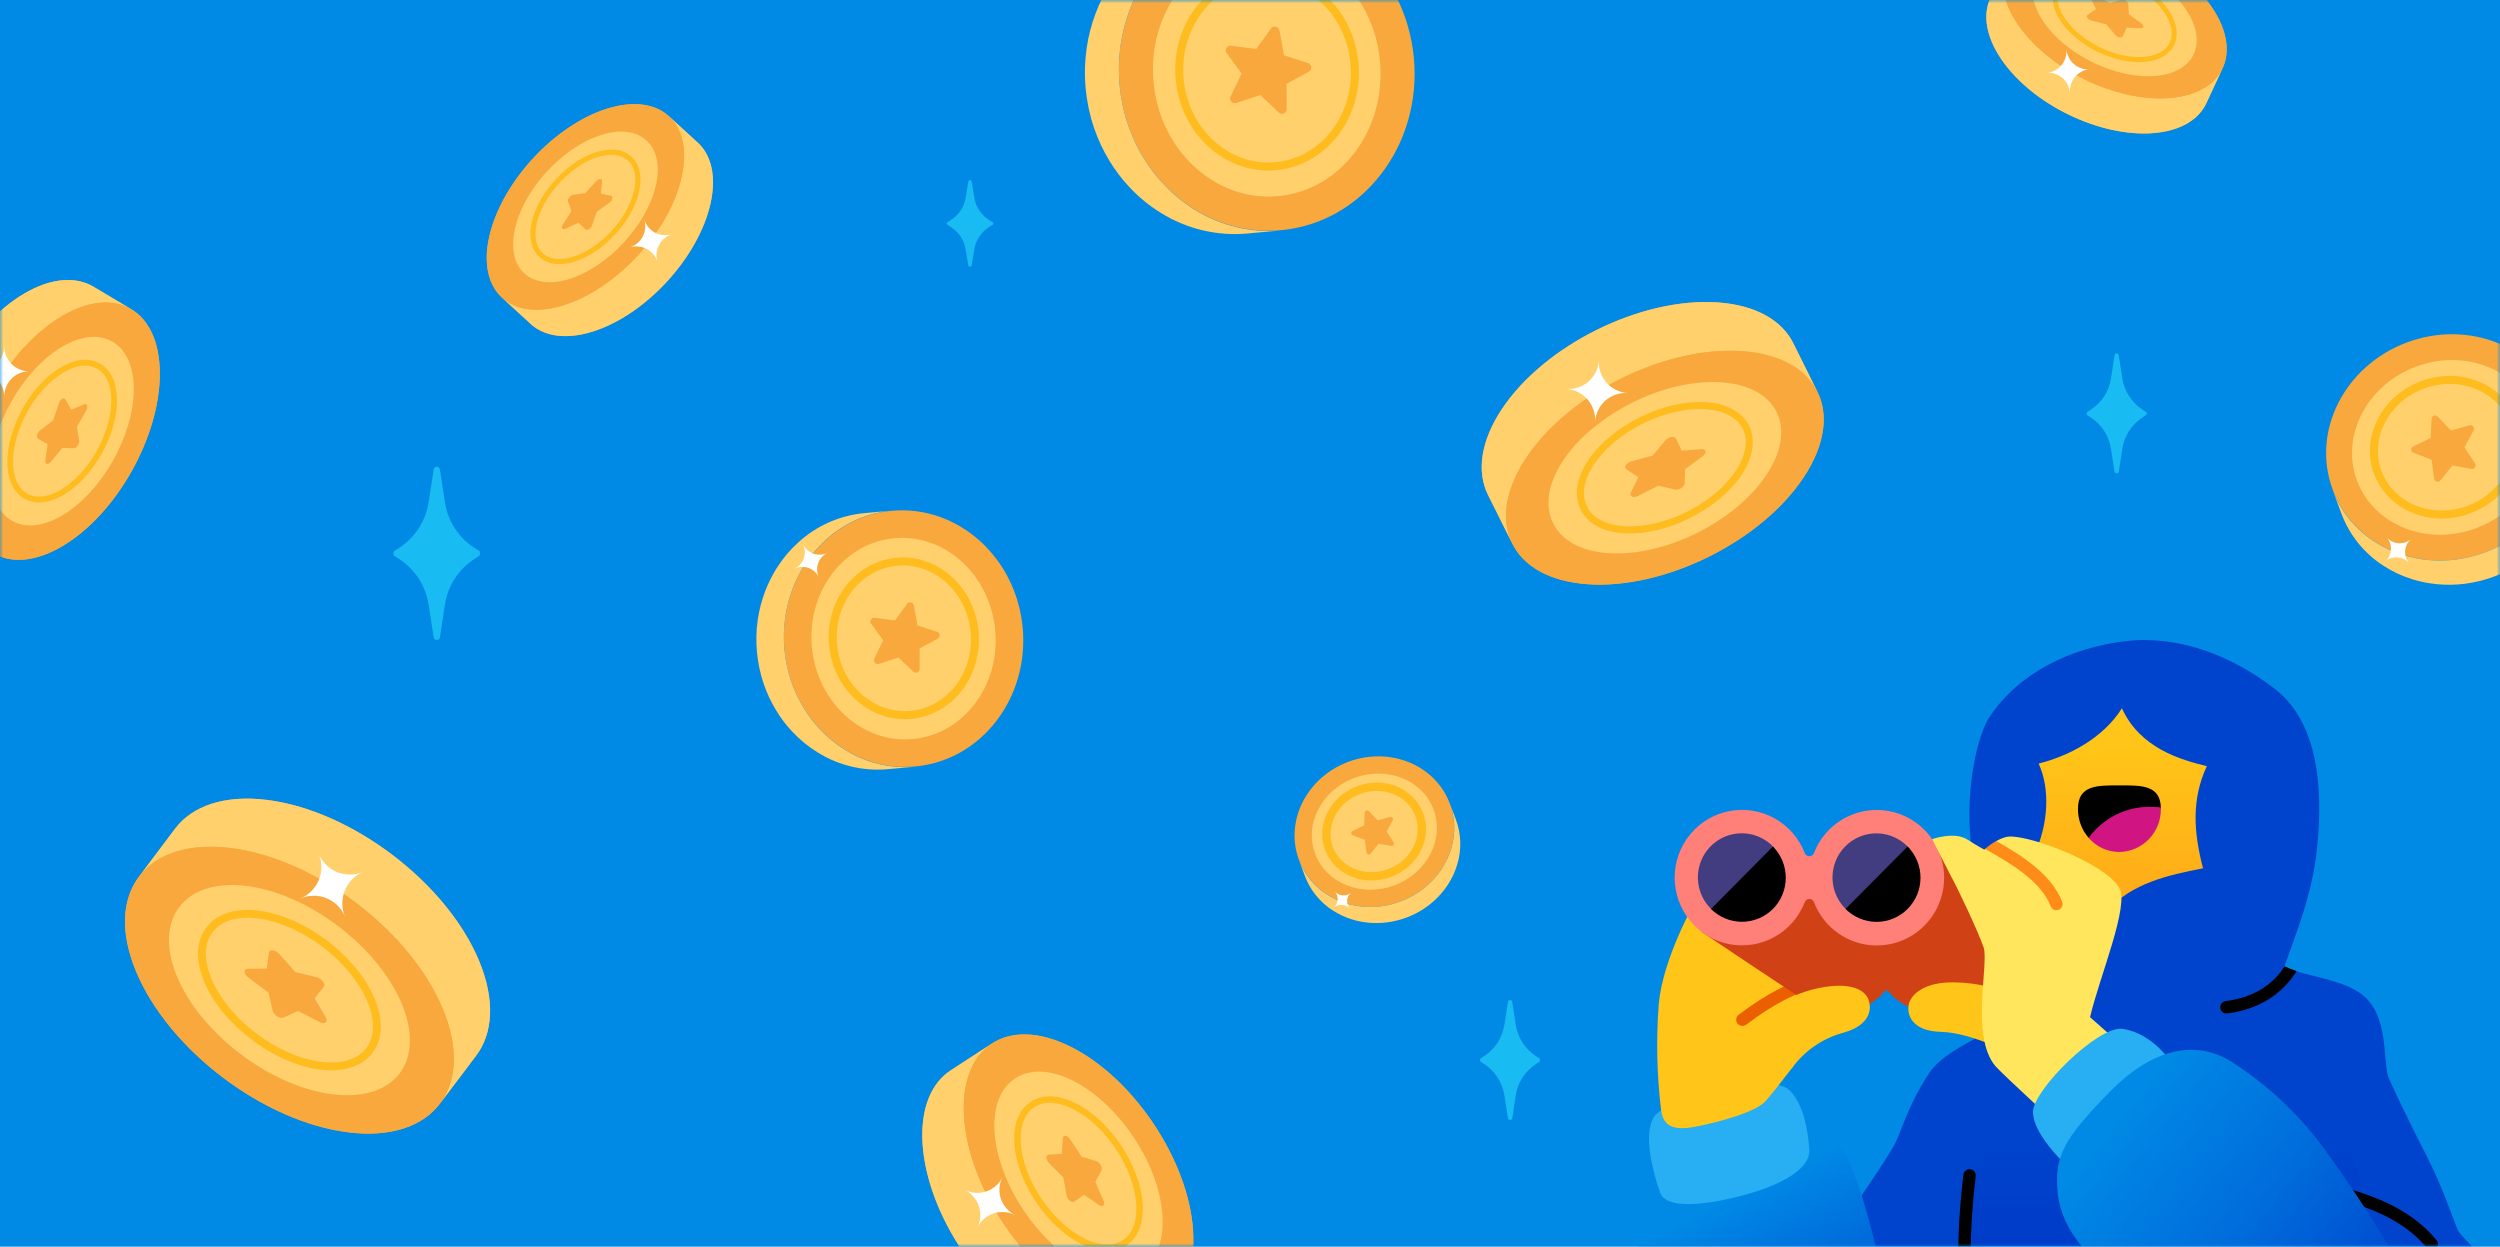 <svg xmlns="http://www.w3.org/2000/svg" width="375" height="187" viewBox="0 0 375 187" fill="none">
<rect width="375" height="187" fill="#008ae6"/>
<mask id="mask0_587_53816" style="mask-type:alpha" maskUnits="userSpaceOnUse" x="0" y="0" width="375" height="187">
<rect width="375" height="187" fill="#008ae6"/>
</mask>
<g mask="url(#mask0_587_53816)">
<path d="M321.416 61.475C320.594 60.947 319.894 60.249 319.363 59.429C318.832 58.608 318.481 57.684 318.335 56.717L317.825 53.344C317.816 53.261 317.776 53.184 317.713 53.13C317.661 53.061 317.585 53.015 317.5 53C317.418 53.007 317.34 53.04 317.277 53.093C317.22 53.15 317.184 53.226 317.175 53.307L316.656 56.717C316.515 57.691 316.167 58.622 315.635 59.449C315.098 60.262 314.396 60.952 313.575 61.475L313.139 61.754C313.093 61.784 313.054 61.826 313.028 61.874C312.991 61.977 312.991 62.088 313.028 62.191C313.054 62.239 313.093 62.281 313.139 62.311L313.575 62.59C314.4 63.124 315.102 63.827 315.635 64.653C316.167 65.48 316.515 66.412 316.656 67.385L317.175 70.721C317.186 70.801 317.226 70.874 317.287 70.926C317.347 70.975 317.422 71.001 317.5 71C317.577 70.999 317.652 70.973 317.713 70.926C317.774 70.874 317.814 70.801 317.825 70.721L318.335 67.385C318.476 66.412 318.824 65.48 319.356 64.653C319.887 63.826 320.59 63.122 321.416 62.59L321.861 62.311C321.907 62.281 321.946 62.239 321.972 62.191C322.009 62.088 322.009 61.977 321.972 61.874C321.946 61.826 321.907 61.784 321.861 61.754L321.416 61.475Z" fill="#19bbf3"/>
<path d="M148.545 33.121C147.906 32.739 147.362 32.236 146.949 31.643C146.536 31.05 146.263 30.383 146.15 29.685L145.753 27.248C145.746 27.189 145.715 27.133 145.666 27.094C145.625 27.044 145.566 27.011 145.5 27C145.436 27.005 145.376 27.029 145.327 27.067C145.282 27.108 145.254 27.163 145.247 27.221L144.843 29.685C144.734 30.388 144.463 31.061 144.049 31.658C143.632 32.245 143.086 32.743 142.447 33.121L142.108 33.322C142.072 33.344 142.042 33.374 142.021 33.409C141.993 33.483 141.993 33.564 142.021 33.638C142.042 33.673 142.072 33.703 142.108 33.725L142.447 33.926C143.089 34.312 143.635 34.819 144.049 35.416C144.463 36.013 144.734 36.686 144.843 37.389L145.247 39.799C145.256 39.856 145.287 39.909 145.334 39.946C145.381 39.982 145.44 40.001 145.5 40C145.56 39.999 145.618 39.981 145.666 39.946C145.713 39.909 145.744 39.856 145.753 39.799L146.15 37.389C146.259 36.686 146.53 36.013 146.943 35.416C147.357 34.819 147.903 34.31 148.545 33.926L148.892 33.725C148.928 33.703 148.958 33.673 148.979 33.638C149.007 33.564 149.007 33.483 148.979 33.409C148.958 33.374 148.928 33.344 148.892 33.322L148.545 33.121Z" fill="#19bbf3"/>
<path d="M230.437 158.446C229.61 157.915 228.906 157.212 228.374 156.385C227.841 155.558 227.493 154.627 227.351 153.653L226.842 150.307C226.83 150.223 226.789 150.147 226.727 150.09C226.699 150.061 226.665 150.039 226.628 150.023C226.591 150.008 226.551 150 226.511 150C226.471 150 226.431 150.008 226.394 150.023C226.357 150.039 226.323 150.061 226.295 150.09C226.234 150.147 226.196 150.224 226.187 150.307L225.671 153.653C225.524 154.624 225.175 155.553 224.647 156.381C224.115 157.209 223.412 157.914 222.585 158.446L222.14 158.726C222.094 158.758 222.059 158.802 222.038 158.854C222.012 158.903 221.999 158.958 222 159.013C222 159.067 222.013 159.119 222.038 159.166C222.059 159.218 222.094 159.262 222.14 159.294L222.585 159.574C223.411 160.108 224.114 160.812 224.647 161.639C225.175 162.466 225.524 163.396 225.671 164.367L226.187 167.713C226.198 167.792 226.236 167.864 226.295 167.917C226.355 167.969 226.432 167.998 226.511 168C226.591 168 226.668 167.97 226.727 167.917C226.79 167.867 226.831 167.793 226.842 167.713L227.351 164.367C227.493 163.393 227.841 162.462 228.374 161.635C228.906 160.808 229.61 160.105 230.437 159.574L230.882 159.294C230.928 159.26 230.965 159.217 230.99 159.166C231.003 159.116 231.003 159.063 230.99 159.013C231.003 158.961 231.003 158.906 230.99 158.854C230.965 158.803 230.928 158.759 230.882 158.726L230.437 158.446Z" fill="#19bbf3"/>
<path d="M71.186 82.2C69.992 81.433 68.976 80.418 68.207 79.223C67.438 78.029 66.934 76.683 66.729 75.276L65.994 70.443C65.977 70.323 65.918 70.212 65.828 70.13C65.787 70.089 65.739 70.056 65.685 70.034C65.631 70.011 65.574 70 65.516 70C65.458 70 65.4 70.011 65.347 70.034C65.293 70.056 65.244 70.089 65.203 70.13C65.117 70.213 65.061 70.324 65.047 70.443L64.303 75.276C64.091 76.679 63.587 78.022 62.823 79.217C62.056 80.413 61.04 81.431 59.846 82.2L59.202 82.605C59.136 82.65 59.085 82.714 59.055 82.789C59.017 82.859 58.998 82.939 59 83.019C59 83.096 59.019 83.172 59.055 83.24C59.085 83.314 59.136 83.378 59.202 83.424L59.846 83.829C61.038 84.6 62.053 85.617 62.823 86.812C63.587 88.007 64.091 89.35 64.303 90.752L65.047 95.586C65.063 95.699 65.118 95.804 65.203 95.88C65.291 95.955 65.401 95.997 65.516 96C65.631 96 65.742 95.957 65.828 95.88C65.919 95.807 65.979 95.702 65.994 95.586L66.729 90.752C66.934 89.346 67.438 88 68.207 86.805C68.976 85.611 69.992 84.596 71.186 83.829L71.829 83.424C71.896 83.376 71.949 83.313 71.986 83.24C72.004 83.167 72.004 83.091 71.986 83.019C72.005 82.943 72.005 82.864 71.986 82.789C71.949 82.716 71.896 82.653 71.829 82.605L71.186 82.2Z" fill="#19bbf3"/>
<g clip-path="url(#clip0_587_53816)">
<path d="M361.022 51.374C370.406 47.865 380.651 52.065 383.901 60.756C385.117 64.026 385.221 67.606 384.196 70.945C383.757 72.409 383.123 73.808 382.313 75.105C381.655 76.183 380.882 77.187 380.008 78.099C379.056 79.099 377.999 79.992 376.853 80.762C374.306 82.468 371.396 83.556 368.355 83.939C366.985 84.109 365.601 84.129 364.227 83.999C362.969 83.884 361.727 83.634 360.523 83.252C359.06 82.805 357.665 82.164 356.373 81.348C353.409 79.5 351.138 76.73 349.911 73.464C346.661 64.773 351.639 54.882 361.022 51.374Z" fill="#F9A83D"/>
<path fill-rule="evenodd" clip-rule="evenodd" d="M356.349 81.354C353.382 79.507 351.11 76.738 349.883 73.473L351.24 77.104C352.458 80.341 354.702 83.091 357.633 84.936L356.316 81.414L356.349 81.354ZM383.924 60.745C385.141 64.015 385.243 67.595 384.215 70.935L384.279 70.959L385.596 74.481C386.597 71.166 386.487 67.618 385.282 64.376L383.924 60.745ZM385.596 74.482L384.279 70.96L384.214 70.936C383.774 72.4 383.139 73.799 382.327 75.097L382.327 75.097C381.667 76.175 380.893 77.179 380.017 78.092L380.017 78.092C379.064 79.093 378.004 79.986 376.856 80.757L378.173 84.279L378.236 84.373C379.378 83.604 380.432 82.713 381.379 81.715C382.262 80.796 383.043 79.785 383.708 78.699C384.525 77.384 385.16 75.965 385.596 74.482ZM378.236 84.373C376.959 85.231 375.586 85.937 374.144 86.475C372.703 87.015 371.204 87.383 369.677 87.573C368.311 87.742 366.931 87.761 365.562 87.629C364.293 87.512 363.04 87.262 361.825 86.881L360.487 83.304L360.504 83.256C361.709 83.637 362.953 83.887 364.212 84.001L364.212 84.001C365.588 84.131 366.974 84.11 368.346 83.939C369.864 83.75 371.355 83.382 372.787 82.844C374.221 82.311 375.587 81.61 376.856 80.757L378.173 84.279L378.236 84.373ZM356.349 81.354C357.642 82.17 359.04 82.81 360.504 83.256L360.487 83.304L361.824 86.881C360.345 86.424 358.935 85.77 357.633 84.936L356.316 81.414L356.349 81.354Z" fill="#FFD06C"/>
<path d="M380.255 62.119C377.755 55.432 369.751 52.245 362.378 55.002C355.004 57.759 351.054 65.415 353.554 72.102C356.055 78.789 364.058 81.975 371.432 79.218C378.805 76.461 382.755 68.806 380.255 62.119Z" fill="#FFD06C"/>
<path d="M377.033 63.279C378.943 68.389 376.024 74.31 370.346 76.433C364.669 78.555 358.581 76.002 356.671 70.892C354.76 65.782 357.68 59.861 363.357 57.738C369.034 55.616 375.122 58.169 377.033 63.279Z" stroke="#FEBC1F" stroke-width="1.2"/>
<path d="M370.99 63.982C370.859 63.817 370.641 63.746 370.435 63.803L367.646 64.568L365.65 62.482C365.503 62.329 365.28 62.278 365.081 62.353C364.882 62.427 364.747 62.612 364.736 62.824L364.598 65.707L361.99 66.96C361.799 67.052 361.681 67.248 361.69 67.46C361.699 67.671 361.833 67.856 362.032 67.93L364.737 68.948L365.121 71.808C365.149 72.018 365.3 72.191 365.505 72.246C365.615 72.276 365.729 72.27 365.831 72.232C365.919 72.199 365.998 72.142 366.059 72.066L367.87 69.812L370.714 70.326C370.922 70.364 371.133 70.274 371.251 70.098C371.369 69.921 371.37 69.692 371.254 69.515L369.667 67.104L371.041 64.562C371.142 64.376 371.122 64.148 370.99 63.982Z" fill="#F9A83D"/>
<path d="M357.748 84.241C358.829 83.306 360.459 83.418 361.394 84.493C360.928 83.956 360.723 83.279 360.769 82.623C360.818 81.967 361.118 81.324 361.658 80.858C361.118 81.324 360.438 81.53 359.78 81.487C359.122 81.439 358.478 81.142 358.011 80.606C358.478 81.142 358.683 81.819 358.637 82.475C358.587 83.132 358.287 83.774 357.748 84.241Z" fill="white"/>
</g>
<path d="M300.931 -5.382L298.554 -0.297C297.412 2.173 297.858 5.424 300.18 8.867C304.794 15.681 315.057 20.646 323.105 19.958C327.11 19.608 329.804 17.929 330.941 15.497L333.393 10.231C333.374 10.278 333.348 10.326 333.322 10.367C334.56 7.889 334.139 4.575 331.776 1.081C327.16 -5.748 316.889 -10.719 308.842 -10.024C304.748 -9.666 302.016 -7.916 300.931 -5.382ZM314.324 -0.641L316.485 0.426L318.213 -0.022C318.526 -0.102 318.982 0.111 319.168 0.385C319.211 0.457 319.246 0.53 319.245 0.607L319.331 2.144L321.219 3.524C321.314 3.592 321.379 3.663 321.43 3.735C321.615 4.008 321.488 4.278 321.107 4.256L318.999 4.136L318.433 5.439C318.309 5.746 317.646 5.642 317.318 5.266L315.939 3.653L313.705 3.071C313.439 3.002 313.226 2.845 313.108 2.68C312.998 2.514 312.992 2.339 313.14 2.236L314.386 1.355L313.563 -0.296C313.367 -0.691 313.828 -0.889 314.324 -0.641Z" fill="#F9A83D"/>
<path d="M314.324 -0.641L316.485 0.426L318.213 -0.023C318.526 -0.102 318.982 0.111 319.168 0.385C319.211 0.457 319.247 0.53 319.245 0.607L319.331 2.144L321.219 3.524C321.314 3.592 321.379 3.663 321.43 3.735C321.615 4.008 321.488 4.278 321.107 4.256L318.999 4.136L318.433 5.439C318.309 5.746 317.646 5.642 317.318 5.266L315.939 3.653L313.705 3.071C313.439 3.002 313.226 2.845 313.109 2.68C312.999 2.514 312.992 2.339 313.14 2.236L314.387 1.355L313.563 -0.296C313.368 -0.691 313.828 -0.889 314.324 -0.641Z" fill="#F9A83D"/>
<path d="M314.324 -0.641L316.485 0.426L318.213 -0.023C318.526 -0.102 318.982 0.111 319.168 0.385C319.211 0.457 319.247 0.53 319.245 0.607L319.331 2.144L321.219 3.524C321.314 3.592 321.379 3.663 321.43 3.735C321.615 4.008 321.488 4.278 321.107 4.256L318.999 4.136L318.433 5.439C318.309 5.746 317.646 5.642 317.318 5.266L315.939 3.653L313.705 3.071C313.439 3.002 313.226 2.845 313.109 2.68C312.999 2.514 312.992 2.339 313.14 2.236L314.387 1.355L313.563 -0.296C313.368 -0.691 313.828 -0.889 314.324 -0.641Z" fill="#F9A83D"/>
<path d="M301.013 -5.56C299.858 -3.09 300.313 0.16 302.637 3.601C307.246 10.416 317.515 15.393 325.562 14.694C329.556 14.352 332.253 12.665 333.393 10.231L330.946 15.494C329.805 17.928 327.108 19.606 323.106 19.958C315.059 20.648 304.799 15.679 300.182 8.864C297.858 5.424 297.411 2.174 298.557 -0.296L301.013 -5.56Z" fill="#FFD06C"/>
<path d="M302.633 3.599C298.016 -3.228 300.797 -9.326 308.844 -10.023C316.891 -10.719 327.157 -5.749 331.774 1.078C336.387 7.899 333.606 13.997 325.559 14.694C317.512 15.39 307.246 10.42 302.633 3.599ZM327.88 1.415C324.499 -3.585 316.961 -7.234 311.075 -6.725C305.181 -6.215 303.139 -1.737 306.52 3.263C309.897 8.257 317.435 11.906 323.329 11.396C329.216 10.887 331.258 6.409 327.88 1.415Z" fill="#F9A83D"/>
<path d="M311.074 -6.728C316.964 -7.238 324.495 -3.587 327.879 1.417C330.237 4.9 329.959 8.127 327.576 9.933C326.542 10.719 325.11 11.243 323.332 11.392C317.432 11.903 309.902 8.26 306.519 3.265C304.838 0.776 304.5 -1.583 305.321 -3.384C306.123 -5.21 308.111 -6.471 311.074 -6.728Z" fill="#FFD06C"/>
<path d="M326.482 4.65C326.594 6.053 326.08 7.299 324.952 8.154C324.122 8.785 322.99 9.177 321.681 9.286C317.288 9.666 311.663 6.948 309.142 3.225C307.882 1.36 307.562 -0.486 308.241 -1.977C308.905 -3.488 310.496 -4.429 312.722 -4.622C317.111 -5.002 322.734 -2.278 325.256 1.452C325.994 2.542 326.401 3.637 326.482 4.65ZM308.648 -0.025C308.718 0.854 309.09 1.814 309.752 2.794C312.138 6.316 317.462 8.89 321.619 8.53C322.791 8.432 323.791 8.091 324.51 7.544C326.128 6.32 326.18 4.15 324.646 1.884C322.259 -1.647 316.938 -4.226 312.784 -3.866C310.84 -3.697 309.466 -2.914 308.916 -1.661C308.689 -1.165 308.601 -0.612 308.648 -0.025Z" fill="#FEBC1F"/>
<path d="M313.112 2.681C312.999 2.515 312.99 2.34 313.139 2.237L314.385 1.355L313.56 -0.297C313.364 -0.689 313.825 -0.889 314.321 -0.64L316.486 0.424L318.21 -0.022C318.529 -0.104 318.981 0.113 319.165 0.386C319.213 0.456 319.243 0.53 319.248 0.604L319.331 2.145L321.223 3.524C321.312 3.59 321.38 3.661 321.428 3.732C321.613 4.006 321.491 4.276 321.103 4.255L318.996 4.135L318.429 5.436C318.31 5.743 317.644 5.64 317.32 5.264L315.937 3.65L313.705 3.074C313.44 3.005 313.224 2.847 313.112 2.681Z" fill="#F9A83D"/>
<path d="M309.967 7.374C310.112 9.192 311.668 10.543 313.445 10.394C312.558 10.468 311.781 10.905 311.246 11.546C310.715 12.19 310.42 13.045 310.492 13.952C310.42 13.045 309.993 12.25 309.366 11.703C308.737 11.16 307.901 10.858 307.014 10.932C307.901 10.858 308.678 10.421 309.212 9.78C309.744 9.136 310.039 8.281 309.967 7.374Z" fill="white"/>
<g clip-path="url(#clip1_587_53816)">
<path d="M202.239 114.276C208.483 111.941 215.301 114.735 217.463 120.519C218.273 122.695 218.342 125.077 217.66 127.299C217.367 128.273 216.946 129.204 216.407 130.068C215.969 130.785 215.454 131.453 214.873 132.06C214.24 132.725 213.536 133.319 212.773 133.832C211.079 134.967 209.142 135.691 207.118 135.946C206.207 136.059 205.286 136.073 204.371 135.986C203.534 135.909 202.708 135.743 201.907 135.489C200.933 135.191 200.005 134.765 199.145 134.222C197.173 132.992 195.662 131.149 194.845 128.976C192.683 123.192 195.995 116.61 202.239 114.276Z" fill="#F9A83D"/>
<path fill-rule="evenodd" clip-rule="evenodd" d="M199.129 134.226C197.155 132.997 195.643 131.154 194.826 128.981L195.73 131.398C196.54 133.552 198.033 135.382 199.984 136.61L199.107 134.266L199.129 134.226ZM217.479 120.512C218.288 122.688 218.356 125.07 217.672 127.293L217.715 127.309L218.591 129.652C219.258 127.446 219.184 125.085 218.382 122.928L217.479 120.512ZM218.591 129.653L217.715 127.309L217.672 127.293C217.379 128.267 216.957 129.199 216.416 130.062L216.416 130.062C215.977 130.78 215.462 131.448 214.879 132.055L214.879 132.055C214.245 132.721 213.539 133.316 212.776 133.828L213.652 136.172L213.694 136.235C214.454 135.723 215.155 135.13 215.785 134.466C216.373 133.855 216.893 133.182 217.335 132.459C217.879 131.584 218.301 130.64 218.591 129.653ZM213.694 136.235C212.844 136.806 211.93 137.275 210.971 137.634C210.012 137.993 209.014 138.238 207.998 138.364C207.089 138.477 206.171 138.489 205.26 138.401C204.415 138.324 203.581 138.157 202.773 137.903L201.883 135.523L201.894 135.492C202.696 135.745 203.523 135.911 204.362 135.987L204.362 135.987C205.277 136.074 206.199 136.06 207.112 135.946C208.122 135.82 209.114 135.576 210.067 135.217C211.022 134.863 211.931 134.396 212.776 133.828L213.652 136.172L213.694 136.235ZM199.129 134.226C199.99 134.769 200.919 135.195 201.894 135.492L201.883 135.523L202.773 137.903C201.788 137.6 200.85 137.165 199.984 136.61L199.107 134.266L199.129 134.226Z" fill="#FFD06C"/>
<path d="M215.038 121.426C213.374 116.976 208.048 114.856 203.142 116.69C198.235 118.525 195.607 123.619 197.27 128.069C198.934 132.519 204.26 134.639 209.167 132.805C214.073 130.97 216.702 125.876 215.038 121.426Z" fill="#FFD06C"/>
<path d="M212.893 122.198C214.164 125.598 212.221 129.539 208.444 130.951C204.666 132.363 200.615 130.665 199.343 127.264C198.072 123.863 200.015 119.923 203.793 118.511C207.57 117.098 211.622 118.797 212.893 122.198Z" stroke="#FEBC1F" stroke-width="1.25"/>
<path d="M208.873 122.666C208.786 122.556 208.641 122.509 208.504 122.546L206.648 123.055L205.319 121.668C205.222 121.566 205.073 121.532 204.941 121.582C204.808 121.631 204.718 121.754 204.711 121.895L204.619 123.814L202.884 124.647C202.757 124.709 202.678 124.839 202.684 124.98C202.69 125.121 202.779 125.244 202.912 125.293L204.712 125.97L204.967 127.874C204.986 128.013 205.086 128.128 205.223 128.165C205.296 128.185 205.372 128.181 205.44 128.155C205.499 128.133 205.551 128.096 205.592 128.045L206.796 126.545L208.689 126.887C208.828 126.913 208.968 126.853 209.047 126.735C209.125 126.618 209.126 126.465 209.048 126.348L207.992 124.743L208.907 123.052C208.974 122.928 208.961 122.776 208.873 122.666Z" fill="#F9A83D"/>
<path d="M200.059 136.147C200.778 135.525 201.863 135.6 202.485 136.314C202.175 135.958 202.039 135.507 202.069 135.07C202.102 134.634 202.302 134.206 202.661 133.896C202.302 134.206 201.849 134.343 201.411 134.314C200.973 134.283 200.545 134.085 200.234 133.728C200.545 134.085 200.681 134.535 200.651 134.972C200.618 135.409 200.418 135.836 200.059 136.147Z" fill="white"/>
</g>
<g clip-path="url(#clip2_587_53816)">
<path d="M226.733 81.31L223.201 74.246C221.503 70.814 222.048 66.255 225.263 61.384C231.656 51.747 246.159 44.575 257.66 45.362C263.383 45.765 267.272 48.055 268.963 51.434L272.607 58.75C272.579 58.684 272.541 58.618 272.502 58.562C274.338 62.003 273.829 66.65 270.557 71.591C264.162 81.249 249.648 88.431 238.148 87.633C232.298 87.222 228.351 84.832 226.733 81.31ZM245.707 74.383L248.76 72.842L251.238 73.432C251.687 73.536 252.332 73.228 252.589 72.841C252.648 72.739 252.697 72.636 252.693 72.529L252.772 70.375L255.428 68.403C255.561 68.305 255.652 68.205 255.722 68.103C255.979 67.716 255.79 67.342 255.247 67.38L252.243 67.595L251.4 65.784C251.214 65.357 250.271 65.517 249.814 66.051L247.892 68.337L244.721 69.201C244.343 69.303 244.043 69.528 243.88 69.761C243.728 69.996 243.724 70.24 243.938 70.382L245.741 71.587L244.612 73.916C244.344 74.473 245.006 74.74 245.707 74.383Z" fill="#F9A83D"/>
<path d="M245.708 74.383L248.762 72.841L251.239 73.432C251.689 73.536 252.333 73.228 252.59 72.841C252.65 72.739 252.698 72.635 252.694 72.529L252.774 70.375L255.429 68.403C255.563 68.305 255.654 68.205 255.723 68.103C255.981 67.716 255.791 67.342 255.248 67.38L252.244 67.595L251.401 65.784C251.215 65.357 250.272 65.517 249.815 66.051L247.893 68.337L244.722 69.201C244.345 69.303 244.045 69.528 243.882 69.761C243.729 69.996 243.725 70.24 243.939 70.382L245.742 71.587L244.613 73.916C244.345 74.473 245.008 74.74 245.708 74.383Z" fill="#F9A83D"/>
<path d="M245.708 74.383L248.762 72.841L251.239 73.432C251.689 73.536 252.333 73.228 252.59 72.841C252.65 72.739 252.698 72.635 252.694 72.529L252.774 70.375L255.429 68.403C255.563 68.305 255.654 68.205 255.723 68.103C255.981 67.716 255.791 67.342 255.248 67.38L252.244 67.595L251.401 65.784C251.215 65.357 250.272 65.517 249.815 66.051L247.893 68.337L244.722 69.201C244.345 69.303 244.045 69.528 243.882 69.761C243.729 69.996 243.725 70.24 243.939 70.382L245.742 71.587L244.613 73.916C244.345 74.473 245.008 74.74 245.708 74.383Z" fill="#F9A83D"/>
<path d="M226.854 81.558C225.138 78.125 225.696 73.568 228.916 68.701C235.3 59.062 249.811 51.873 261.31 52.675C267.018 53.067 270.912 55.368 272.607 58.751L268.969 51.438C267.274 48.056 263.379 45.767 257.66 45.361C246.16 44.572 231.662 51.75 225.266 61.388C222.046 66.254 221.5 70.813 223.203 74.244L226.854 81.558Z" fill="#FFD06C"/>
<path d="M228.91 68.704C222.515 78.359 226.652 86.833 238.151 87.631C249.651 88.43 264.157 81.25 270.553 71.595C276.944 61.948 272.806 53.474 261.307 52.675C249.807 51.877 235.301 59.056 228.91 68.704ZM264.989 71.208C260.305 78.28 249.654 83.551 241.241 82.967C232.819 82.382 229.781 76.16 234.465 69.089C239.144 62.026 249.795 56.754 258.218 57.339C266.63 57.923 269.668 64.145 264.989 71.208Z" fill="#F9A83D"/>
<path d="M241.239 82.972C249.657 83.557 260.299 78.282 264.986 71.206C268.252 66.28 267.767 61.77 264.317 59.294C262.82 58.216 260.762 57.515 258.221 57.346C249.79 56.759 239.149 62.022 234.463 69.086C232.133 72.606 231.717 75.915 232.939 78.418C234.134 80.956 237.005 82.677 241.239 82.972Z" fill="#FFD06C"/>
<path d="M262.905 66.711C263.025 64.745 262.258 63.014 260.625 61.841C259.422 60.977 257.797 60.453 255.926 60.328C249.649 59.893 241.7 63.82 238.208 69.085C236.461 71.722 236.057 74.313 237.068 76.385C238.056 78.485 240.353 79.767 243.533 79.988C249.806 80.424 257.751 76.489 261.245 71.214C262.267 69.673 262.817 68.13 262.905 66.711ZM237.594 73.644C237.669 72.412 238.173 71.06 239.09 69.675C242.395 64.693 249.918 60.974 255.859 61.388C257.534 61.499 258.97 61.954 260.011 62.704C262.354 64.383 262.488 67.418 260.362 70.623C257.056 75.617 249.537 79.342 243.601 78.929C240.823 78.736 238.841 77.67 238.021 75.928C237.684 75.238 237.543 74.467 237.594 73.644Z" fill="#FEBC1F"/>
<path d="M243.886 69.76C243.73 69.995 243.723 70.239 243.937 70.38L245.739 71.587L244.609 73.917C244.34 74.469 245.003 74.74 245.703 74.38L248.763 72.844L251.235 73.431C251.692 73.538 252.331 73.225 252.586 72.839C252.652 72.74 252.692 72.635 252.697 72.532L252.774 70.374L255.434 68.402C255.559 68.308 255.655 68.207 255.721 68.107C255.977 67.72 255.795 67.344 255.242 67.382L252.24 67.595L251.395 65.788C251.217 65.361 250.269 65.519 249.818 66.053L247.889 68.341L244.721 69.196C244.345 69.299 244.042 69.525 243.886 69.76Z" fill="#F9A83D"/>
<path d="M239.266 63.261C239.423 60.713 241.604 58.788 244.144 58.958C242.877 58.873 241.756 58.279 240.975 57.394C240.199 56.504 239.754 55.314 239.832 54.043C239.754 55.314 239.167 56.435 238.289 57.215C237.406 57.989 236.222 58.43 234.954 58.346C236.222 58.43 237.342 59.024 238.123 59.91C238.899 60.799 239.344 61.989 239.266 63.261Z" fill="white"/>
</g>
<g clip-path="url(#clip3_587_53816)">
<path d="M148.602 156.654L142.591 160.562C139.685 162.469 138.047 166.299 138.386 171.609C139.082 182.131 147.332 194.473 156.815 199.179C161.539 201.513 165.665 201.516 168.541 199.648L174.755 195.593C174.703 195.632 174.643 195.666 174.586 195.692C177.606 193.842 179.313 189.96 178.96 184.568C178.273 174.029 170.018 161.674 160.531 156.976C155.703 154.591 151.486 154.639 148.602 156.654ZM160.511 170.873L162.234 173.496L164.467 174.18C164.871 174.306 165.243 174.846 165.271 175.269C165.272 175.377 165.263 175.48 165.212 175.562L164.296 177.289L165.508 180.066C165.57 180.204 165.596 180.325 165.605 180.437C165.634 180.86 165.314 181.066 164.9 180.785L162.614 179.225L161.123 180.256C160.781 180.506 160.106 179.943 159.985 179.313L159.499 176.629L157.375 174.483C157.122 174.228 156.986 173.913 156.963 173.654C156.948 173.4 157.056 173.206 157.29 173.194L159.268 173.083L159.43 170.732C159.47 170.172 160.117 170.268 160.511 170.873Z" fill="#F9A83D"/>
<path d="M160.511 170.874L162.234 173.497L164.467 174.18C164.872 174.306 165.243 174.846 165.271 175.269C165.272 175.377 165.264 175.481 165.212 175.562L164.297 177.289L165.508 180.066C165.57 180.204 165.596 180.325 165.606 180.437C165.634 180.86 165.314 181.066 164.9 180.785L162.614 179.226L161.123 180.257C160.781 180.506 160.106 179.943 159.986 179.313L159.499 176.629L157.375 174.484C157.122 174.228 156.986 173.913 156.963 173.654C156.949 173.4 157.056 173.206 157.29 173.194L159.268 173.083L159.43 170.733C159.47 170.172 160.117 170.269 160.511 170.874Z" fill="#F9A83D"/>
<path d="M160.511 170.874L162.234 173.497L164.467 174.18C164.872 174.306 165.243 174.846 165.271 175.269C165.272 175.377 165.264 175.481 165.212 175.562L164.297 177.289L165.508 180.066C165.57 180.204 165.596 180.325 165.606 180.437C165.634 180.86 165.314 181.066 164.9 180.785L162.614 179.226L161.123 180.257C160.781 180.506 160.106 179.943 159.986 179.313L159.499 176.629L157.375 174.484C157.122 174.228 156.986 173.913 156.963 173.654C156.949 173.4 157.056 173.206 157.29 173.194L159.268 173.083L159.43 170.733C159.47 170.172 160.117 170.269 160.511 170.874Z" fill="#F9A83D"/>
<path d="M148.809 156.515C145.889 158.414 144.262 162.249 144.607 167.558C145.295 178.078 153.543 190.437 163.032 195.131C167.739 197.465 171.874 197.462 174.755 195.592L168.547 199.646C165.666 201.516 161.536 201.51 156.814 199.18C147.331 194.476 139.087 182.132 138.389 171.607C138.045 166.298 139.681 162.468 142.592 160.564L148.809 156.515Z" fill="#FFD06C"/>
<path d="M144.605 167.554C143.916 157.017 151.047 152.283 160.534 156.98C170.021 161.676 178.271 174.026 178.96 184.563C179.65 195.092 172.518 199.826 163.031 195.129C153.544 190.432 145.295 178.083 144.605 167.554ZM174.37 182.291C173.865 174.573 167.808 165.506 160.867 162.07C153.919 158.63 148.683 162.106 149.188 169.824C149.693 177.532 155.75 186.599 162.698 190.039C169.638 193.475 174.875 189.999 174.37 182.291Z" fill="#F9A83D"/>
<path d="M160.868 162.065C167.813 165.503 173.861 174.568 174.366 182.291C174.721 187.669 172.287 190.983 168.426 191.328C166.748 191.482 164.797 191.079 162.704 190.036C155.748 186.593 149.695 177.538 149.185 169.825C148.935 165.984 150.108 163.195 152.214 161.797C154.315 160.358 157.374 160.336 160.868 162.065Z" fill="#FFD06C"/>
<path d="M170.672 184.854C169.875 186.453 168.479 187.457 166.651 187.621C165.304 187.742 163.777 187.401 162.236 186.632C157.057 184.068 152.534 177.307 152.154 171.559C151.966 168.681 152.822 166.46 154.565 165.302C156.303 164.112 158.708 164.17 161.331 165.468C166.507 168.03 171.023 174.796 171.4 180.553C171.511 182.235 171.247 183.7 170.672 184.854ZM153.737 167.697C153.238 168.698 153.024 169.993 153.122 171.504C153.482 176.944 157.762 183.344 162.664 185.77C164.044 186.458 165.389 186.766 166.556 186.659C169.177 186.426 170.662 184.107 170.431 180.608C170.076 175.158 165.801 168.754 160.904 166.331C158.612 165.196 156.555 165.115 155.114 166.102C154.533 166.488 154.071 167.028 153.737 167.697Z" fill="#FEBC1F"/>
<path d="M156.966 173.658C156.949 173.402 157.054 173.206 157.288 173.195L159.266 173.082L159.427 170.731C159.465 170.172 160.114 170.267 160.507 170.873L162.237 173.495L164.464 174.179C164.876 174.306 165.24 174.849 165.268 175.269C165.275 175.378 165.259 175.478 165.217 175.561L164.297 177.29L165.512 180.069C165.569 180.202 165.599 180.325 165.606 180.434C165.633 180.856 165.318 181.066 164.897 180.781L162.612 179.224L161.12 180.251C160.784 180.504 160.104 179.94 159.989 179.313L159.498 176.625L157.373 174.487C157.121 174.232 156.983 173.915 156.966 173.658Z" fill="#F9A83D"/>
<path d="M150.348 176.62C149.315 178.691 150.173 181.212 152.265 182.255C151.22 181.734 150.062 181.682 149.04 182.015C148.02 182.354 147.127 183.081 146.611 184.115C147.127 183.081 147.17 181.93 146.827 180.912C146.478 179.895 145.739 179.001 144.695 178.48C145.739 179.001 146.898 179.053 147.919 178.72C148.939 178.382 149.833 177.654 150.348 176.62Z" fill="white"/>
</g>
<path d="M153.401 94.149C154.38 104.736 147.175 114.059 137.306 114.968C133.595 115.304 129.876 114.414 126.724 112.435C125.339 111.578 124.075 110.54 122.966 109.349C122.04 108.374 121.223 107.304 120.529 106.155C119.766 104.902 119.143 103.57 118.671 102.182C117.628 99.1 117.325 95.816 117.785 92.595C117.994 91.145 118.362 89.721 118.883 88.351C119.354 87.094 119.961 85.892 120.693 84.765C121.564 83.392 122.616 82.141 123.821 81.045C126.557 78.524 130.05 76.969 133.76 76.621C143.629 75.713 152.422 83.563 153.401 94.149Z" fill="#F9A83D"/>
<path fill-rule="evenodd" clip-rule="evenodd" d="M123.821 81.02C126.557 78.495 130.049 76.939 133.758 76.591L129.635 76.971C125.958 77.316 122.493 78.85 119.768 81.338L123.768 80.969L123.821 81.02ZM137.31 114.997C133.599 115.332 129.881 114.44 126.728 112.457L126.685 112.517L122.686 112.885C125.821 114.834 129.508 115.708 133.187 115.376L137.31 114.997ZM122.685 112.885L126.685 112.517L126.728 112.457C125.343 111.599 124.079 110.559 122.97 109.366V109.366C122.044 108.39 121.227 107.318 120.533 106.167H120.533C119.769 104.912 119.146 103.578 118.674 102.188L114.675 102.557L114.561 102.595C115.032 103.978 115.654 105.306 116.417 106.553H116.417C117.115 107.714 117.938 108.795 118.87 109.778H118.87C119.996 110.981 121.279 112.026 122.685 112.885ZM114.561 102.595C114.035 101.048 113.694 99.445 113.544 97.819C113.393 96.193 113.434 94.555 113.668 92.938H113.668C113.877 91.492 114.246 90.074 114.767 88.708H114.767C115.243 87.441 115.853 86.228 116.587 85.089L120.649 84.715L120.693 84.745C119.962 85.874 119.355 87.078 118.884 88.336H118.884C118.363 89.709 117.995 91.134 117.787 92.587C117.555 94.194 117.515 95.823 117.667 97.439C117.814 99.056 118.152 100.651 118.674 102.188L114.675 102.556L114.561 102.595ZM123.821 81.02C122.616 82.117 121.565 83.37 120.693 84.745L120.649 84.715L116.587 85.089C117.473 83.701 118.543 82.439 119.768 81.338L123.768 80.97L123.821 81.02Z" fill="#FFD06C"/>
<path d="M136.926 110.857C144.519 110.157 150.05 102.847 149.281 94.528C148.512 86.21 141.733 80.034 134.14 80.733C126.547 81.433 121.015 88.743 121.784 97.061C122.554 105.38 129.332 111.556 136.926 110.857Z" fill="#FFD06C"/>
<path d="M136.636 107.232C130.834 107.767 125.553 103.129 124.96 96.724C124.368 90.319 128.709 84.794 134.512 84.26C140.314 83.725 145.595 88.364 146.188 94.769C146.78 101.173 142.439 106.698 136.636 107.232Z" stroke="#FEBC1F" stroke-width="1.2"/>
<path d="M137.608 100.85C137.816 100.761 137.95 100.558 137.949 100.332L137.945 97.262L140.655 95.798C140.853 95.69 140.968 95.476 140.947 95.251C140.927 95.027 140.774 94.837 140.559 94.767L137.627 93.823L137.068 90.804C137.027 90.582 136.858 90.407 136.638 90.357C136.417 90.308 136.189 90.393 136.057 90.576L134.249 93.063L131.193 92.66C130.968 92.631 130.749 92.737 130.634 92.932C130.572 93.036 130.546 93.154 130.557 93.27C130.566 93.37 130.602 93.466 130.664 93.55L132.478 96.031L131.149 98.801C131.051 99.004 131.084 99.245 131.233 99.415C131.383 99.585 131.618 99.649 131.833 99.579L134.763 98.625L136.996 100.74C137.16 100.896 137.4 100.939 137.608 100.85Z" fill="#F9A83D"/>
<path d="M120.454 81.648C121.114 83.015 120.54 84.653 119.17 85.312C119.854 84.983 120.609 84.962 121.272 85.192C121.935 85.425 122.512 85.911 122.842 86.593C122.512 85.911 122.491 85.157 122.721 84.495C122.955 83.834 123.442 83.258 124.126 82.929C123.442 83.258 122.687 83.279 122.023 83.049C121.361 82.816 120.783 82.33 120.454 81.648Z" fill="white"/>
<g clip-path="url(#clip4_587_53816)">
<path d="M19.507 46.277L14.025 43.007C11.362 41.433 7.673 41.651 3.592 44.056C-4.485 48.839 -11.017 60.434 -11 69.957C-10.983 74.696 -9.352 78.019 -6.731 79.584L-1.053 82.96C-1.104 82.933 -1.155 82.898 -1.198 82.863C1.466 84.551 5.223 84.368 9.364 81.919C17.458 77.136 23.998 65.532 23.973 56.01C23.956 51.165 22.248 47.79 19.507 46.277ZM12.933 61.571L11.532 64.011L11.874 66.083C11.934 66.459 11.652 66.975 11.328 67.167C11.242 67.211 11.157 67.246 11.071 67.237L9.338 67.194L7.613 69.284C7.528 69.388 7.443 69.458 7.357 69.511C7.033 69.703 6.742 69.528 6.802 69.082L7.135 66.617L5.726 65.829C5.393 65.655 5.573 64.885 6.025 64.535L7.963 63.066L8.826 60.495C8.928 60.189 9.125 59.953 9.321 59.831C9.517 59.717 9.714 59.726 9.816 59.91L10.687 61.457L12.617 60.644C13.078 60.452 13.257 61.011 12.933 61.571Z" fill="#F9A83D"/>
<path d="M12.933 61.571L11.532 64.011L11.874 66.083C11.934 66.459 11.652 66.975 11.327 67.168C11.242 67.211 11.157 67.246 11.071 67.238L9.338 67.194L7.613 69.284C7.528 69.389 7.442 69.459 7.357 69.511C7.033 69.703 6.742 69.529 6.802 69.083L7.135 66.617L5.726 65.83C5.393 65.655 5.573 64.885 6.025 64.536L7.963 63.066L8.826 60.496C8.928 60.19 9.125 59.953 9.321 59.831C9.517 59.718 9.714 59.726 9.816 59.91L10.687 61.458L12.617 60.644C13.078 60.452 13.257 61.012 12.933 61.571Z" fill="#F9A83D"/>
<path d="M12.933 61.571L11.532 64.011L11.874 66.083C11.934 66.459 11.652 66.975 11.327 67.168C11.242 67.211 11.157 67.246 11.071 67.238L9.338 67.194L7.613 69.284C7.528 69.389 7.442 69.459 7.357 69.511C7.033 69.703 6.742 69.529 6.802 69.083L7.135 66.617L5.726 65.83C5.393 65.655 5.573 64.885 6.025 64.536L7.963 63.066L8.826 60.496C8.928 60.19 9.125 59.953 9.321 59.831C9.517 59.718 9.714 59.726 9.816 59.91L10.687 61.458L12.617 60.644C13.078 60.452 13.257 61.012 12.933 61.571Z" fill="#F9A83D"/>
<path d="M19.7 46.389C17.037 44.8 13.349 45.03 9.271 47.438C1.192 52.214 -5.354 63.814 -5.325 73.337C-5.315 78.063 -3.676 81.39 -1.052 82.959L-6.727 79.589C-9.351 78.02 -10.98 74.693 -11 69.957C-11.02 60.434 -4.483 48.844 3.596 44.058C7.674 41.65 11.362 41.43 14.025 43.008L19.7 46.389Z" fill="#FFD06C"/>
<path d="M9.273 47.434C17.364 42.65 23.945 46.49 23.971 56.013C23.998 65.535 17.46 77.132 9.368 81.917C1.283 86.698 -5.298 82.857 -5.324 73.335C-5.351 63.812 1.187 52.215 9.273 47.434ZM9.355 77.31C15.281 73.806 20.082 65.29 20.062 58.324C20.043 51.35 15.211 48.53 9.285 52.034C3.366 55.534 -1.435 64.049 -1.416 71.024C-1.396 77.99 3.435 80.81 9.355 77.31Z" fill="#F9A83D"/>
<path d="M20.067 58.322C20.087 65.293 15.284 73.801 9.354 77.307C5.225 79.751 1.631 79.122 -0.172 76.152C-0.957 74.863 -1.41 73.13 -1.41 71.027C-1.43 64.046 3.363 55.538 9.283 52.032C12.233 50.289 14.912 50.114 16.855 51.248C18.829 52.362 20.057 54.816 20.067 58.322Z" fill="#FFD06C"/>
<path d="M5.856 75.362C4.272 75.362 2.922 74.642 2.069 73.236C1.439 72.2 1.106 70.834 1.106 69.285C1.091 64.087 4.668 57.732 9.081 55.119C11.291 53.812 13.393 53.61 15.002 54.549C16.634 55.47 17.541 57.429 17.548 60.062C17.563 65.257 13.98 71.608 9.559 74.222C8.267 74.986 7 75.362 5.856 75.362ZM12.773 54.843C11.781 54.843 10.668 55.19 9.508 55.876C5.332 58.349 1.945 64.364 1.959 69.283C1.959 70.67 2.248 71.877 2.794 72.773C4.016 74.79 6.445 75.054 9.132 73.464C13.317 70.991 16.709 64.98 16.694 60.065C16.688 57.764 15.938 56.075 14.584 55.312C14.048 54.999 13.437 54.843 12.773 54.843Z" fill="#FEBC1F"/>
<path d="M9.32 59.835C9.517 59.719 9.714 59.725 9.815 59.909L10.688 61.456L12.618 60.642C13.077 60.448 13.258 61.009 12.932 61.568L11.536 64.013L11.874 66.081C11.936 66.463 11.65 66.974 11.327 67.165C11.244 67.214 11.158 67.242 11.075 67.241L9.339 67.195L7.613 69.288C7.531 69.387 7.445 69.46 7.361 69.51C7.037 69.702 6.745 69.532 6.805 69.079L7.137 66.614L5.731 65.826C5.397 65.657 5.575 64.883 6.028 64.539L7.968 63.064L8.823 60.495C8.926 60.19 9.123 59.952 9.32 59.835Z" fill="#F9A83D"/>
<path d="M4.349 55.697C2.296 55.697 0.635 57.399 0.635 59.502C0.635 58.452 0.217 57.498 -0.451 56.809C-1.124 56.124 -2.055 55.697 -3.08 55.697C-2.055 55.697 -1.124 55.27 -0.451 54.585C0.217 53.896 0.635 52.943 0.635 51.893C0.635 52.943 1.052 53.896 1.721 54.585C2.393 55.27 3.324 55.697 4.349 55.697Z" fill="white"/>
</g>
<path d="M212.083 8.705C213.292 21.832 204.391 33.394 192.2 34.521C187.616 34.937 183.022 33.833 179.128 31.379C177.417 30.316 175.856 29.029 174.486 27.552C173.343 26.344 172.333 25.017 171.476 23.592C170.533 22.039 169.763 20.387 169.181 18.666C167.893 14.844 167.518 10.772 168.086 6.778C168.344 4.979 168.799 3.215 169.442 1.515C170.025 -0.043 170.774 -1.534 171.678 -2.931C172.755 -4.634 174.054 -6.185 175.542 -7.544C178.922 -10.671 183.237 -12.598 187.82 -13.029C200.011 -14.156 210.873 -4.422 212.083 8.705Z" fill="#F9A83D"/>
<path fill-rule="evenodd" clip-rule="evenodd" d="M175.543 -7.575C178.923 -10.706 183.236 -12.636 187.819 -13.067L182.726 -12.596C178.183 -12.168 173.903 -10.267 170.537 -7.181L175.477 -7.638L175.543 -7.575ZM192.206 34.556C187.622 34.972 183.029 33.866 179.134 31.407L179.081 31.481L174.141 31.938C178.014 34.354 182.568 35.439 187.113 35.027L192.206 34.556ZM174.141 31.938L179.081 31.481L179.134 31.407C177.423 30.343 175.862 29.054 174.492 27.574V27.574C173.348 26.364 172.339 25.035 171.481 23.607H171.481C170.538 22.052 169.768 20.397 169.186 18.674L164.245 19.13L164.104 19.178C164.686 20.893 165.455 22.539 166.397 24.086H166.397C167.26 25.525 168.276 26.866 169.428 28.085H169.428C170.818 29.577 172.403 30.873 174.141 31.938ZM164.104 19.178C163.454 17.26 163.033 15.272 162.848 13.256C162.662 11.239 162.713 9.208 163.001 7.204H163.001C163.26 5.411 163.715 3.652 164.359 1.959H164.358C164.947 0.387 165.701 -1.117 166.607 -2.529L171.624 -2.993L171.679 -2.955C170.776 -1.556 170.027 -0.064 169.444 1.497H169.444C168.802 3.199 168.347 4.966 168.089 6.768C167.803 8.76 167.753 10.781 167.941 12.785C168.122 14.79 168.54 16.767 169.186 18.673L164.245 19.13L164.104 19.178ZM175.543 -7.575C174.055 -6.215 172.756 -4.661 171.679 -2.955L171.624 -2.993L166.607 -2.529C167.702 -4.25 169.023 -5.815 170.537 -7.181L175.477 -7.638L175.543 -7.575Z" fill="#FFD06C"/>
<path d="M191.732 29.422C201.111 28.555 207.945 19.49 206.994 9.175C206.044 -1.139 197.67 -8.798 188.291 -7.931C178.911 -7.064 172.077 2.001 173.028 12.316C173.978 22.631 182.352 30.289 191.732 29.422Z" fill="#FFD06C"/>
<path d="M191.373 24.928C184.205 25.591 177.681 19.84 176.95 11.897C176.218 3.955 181.581 -2.895 188.749 -3.558C195.916 -4.22 202.44 1.531 203.172 9.473C203.903 17.415 198.541 24.265 191.373 24.928Z" stroke="#FEBC1F" stroke-width="1.2"/>
<path d="M192.574 17.014C192.831 16.904 192.997 16.651 192.996 16.371L192.99 12.565L196.338 10.749C196.583 10.616 196.725 10.35 196.699 10.071C196.674 9.793 196.485 9.557 196.219 9.471L192.597 8.301L191.908 4.557C191.856 4.282 191.648 4.065 191.376 4.003C191.104 3.941 190.821 4.048 190.658 4.274L188.424 7.358L184.65 6.859C184.372 6.822 184.101 6.954 183.959 7.195C183.883 7.325 183.851 7.471 183.864 7.615C183.876 7.738 183.92 7.858 183.996 7.962L186.237 11.039L184.596 14.473C184.475 14.725 184.516 15.024 184.699 15.234C184.884 15.445 185.175 15.525 185.44 15.438L189.06 14.255L191.818 16.878C192.021 17.071 192.318 17.124 192.574 17.014Z" fill="#F9A83D"/>
<path d="M100.466 17.558L104.662 21.387C106.688 23.252 107.491 26.458 106.571 30.567C104.731 38.707 96.787 47.299 88.825 49.761C84.86 50.979 81.648 50.451 79.64 48.621L75.304 44.651C75.34 44.688 75.382 44.723 75.423 44.75C73.302 42.915 72.452 39.66 73.392 35.488C75.228 27.334 83.177 18.732 91.141 16.277C95.194 15.032 98.47 15.612 100.466 17.558ZM89.442 27.148L87.777 28.979L85.954 29.226C85.624 29.273 85.268 29.647 85.194 29.974C85.18 30.059 85.174 30.141 85.204 30.211L85.703 31.68L84.418 33.696C84.353 33.796 84.317 33.887 84.296 33.973C84.222 34.3 84.445 34.503 84.802 34.336L86.774 33.41L87.808 34.408C88.043 34.647 88.638 34.294 88.809 33.816L89.519 31.78L91.437 30.375C91.665 30.208 91.81 29.979 91.86 29.779C91.903 29.582 91.843 29.417 91.662 29.377L90.136 29.036L90.301 27.177C90.338 26.733 89.823 26.726 89.442 27.148Z" fill="#F9A83D"/>
<path d="M89.443 27.148L87.778 28.978L85.956 29.226C85.625 29.273 85.269 29.647 85.195 29.974C85.182 30.058 85.175 30.14 85.205 30.211L85.705 31.679L84.419 33.696C84.354 33.796 84.318 33.887 84.297 33.973C84.223 34.3 84.447 34.503 84.804 34.336L86.775 33.41L87.809 34.408C88.044 34.647 88.639 34.294 88.811 33.816L89.52 31.779L91.438 30.375C91.667 30.208 91.812 29.979 91.862 29.779C91.904 29.582 91.844 29.416 91.663 29.377L90.138 29.036L90.302 27.177C90.34 26.733 89.824 26.726 89.443 27.148Z" fill="#F9A83D"/>
<path d="M89.443 27.148L87.778 28.978L85.956 29.226C85.625 29.273 85.269 29.647 85.195 29.974C85.182 30.058 85.175 30.14 85.205 30.211L85.705 31.679L84.419 33.696C84.354 33.796 84.318 33.887 84.297 33.973C84.223 34.3 84.447 34.503 84.804 34.336L86.775 33.41L87.809 34.408C88.044 34.647 88.639 34.294 88.811 33.816L89.52 31.779L91.438 30.375C91.667 30.208 91.812 29.979 91.862 29.779C91.904 29.582 91.844 29.416 91.663 29.377L90.138 29.036L90.302 27.177C90.34 26.733 89.824 26.726 89.443 27.148Z" fill="#F9A83D"/>
<path d="M100.321 17.423C102.36 19.283 103.153 22.491 102.23 26.599C100.396 34.738 92.45 43.344 84.486 45.796C80.534 47.017 77.316 46.483 75.305 44.65L79.636 48.619C81.647 50.451 84.863 50.977 88.826 49.761C96.787 47.302 104.727 38.706 106.569 30.565C107.492 26.457 106.691 23.252 104.661 21.388L100.321 17.423Z" fill="#FFD06C"/>
<path d="M102.232 26.596C104.069 18.444 99.103 13.825 91.139 16.279C83.176 18.733 75.231 27.331 73.393 35.484C71.557 43.63 76.524 48.249 84.487 45.795C92.451 43.34 100.396 34.742 102.232 26.596ZM77.246 34.297C78.592 28.326 84.426 22.013 90.252 20.218C96.084 18.42 99.731 21.812 98.385 27.782C97.041 33.746 91.208 40.059 85.375 41.857C79.549 43.652 75.903 40.261 77.246 34.297Z" fill="#F9A83D"/>
<path d="M90.252 20.214C84.422 22.01 78.595 28.323 77.249 34.298C76.309 38.458 77.795 41.363 80.758 42.129C82.044 42.465 83.613 42.401 85.371 41.854C91.21 40.055 97.039 33.751 98.388 27.784C99.056 24.812 98.487 22.48 97.02 21.116C95.563 19.721 93.184 19.311 90.252 20.214Z" fill="#FFD06C"/>
<path d="M79.808 36.777C80.231 38.13 81.193 39.094 82.596 39.457C83.629 39.725 84.86 39.655 86.154 39.252C90.501 37.912 94.857 33.205 95.862 28.759C96.363 26.532 95.971 24.685 94.757 23.556C93.551 22.401 91.672 22.137 89.47 22.816C85.126 24.154 80.775 28.865 79.772 33.319C79.478 34.621 79.502 35.8 79.808 36.777ZM95.106 25.535C95.371 26.382 95.378 27.422 95.115 28.591C94.163 32.799 90.042 37.255 85.927 38.523C84.769 38.883 83.683 38.951 82.788 38.718C80.777 38.199 79.908 36.194 80.519 33.487C81.468 29.271 85.585 24.811 89.696 23.545C91.621 22.953 93.231 23.153 94.231 24.111C94.636 24.487 94.929 24.968 95.106 25.535Z" fill="#FEBC1F"/>
<path d="M91.858 29.782C91.903 29.583 91.846 29.417 91.665 29.378L90.139 29.036L90.304 27.176C90.343 26.734 89.826 26.725 89.446 27.149L87.776 28.977L85.958 29.226C85.622 29.272 85.271 29.649 85.198 29.975C85.179 30.059 85.178 30.139 85.202 30.21L85.704 31.68L84.416 33.697C84.355 33.794 84.316 33.886 84.297 33.971C84.224 34.297 84.443 34.502 84.806 34.333L86.777 33.409L87.811 34.404C88.041 34.645 88.64 34.292 88.807 33.816L89.522 31.776L91.439 30.378C91.667 30.211 91.814 29.98 91.858 29.782Z" fill="#F9A83D"/>
<path d="M96.642 32.949C97.19 34.701 96.212 36.562 94.455 37.109C95.332 36.836 96.241 36.944 96.995 37.336C97.746 37.732 98.352 38.416 98.626 39.291C98.352 38.416 98.46 37.51 98.853 36.758C99.25 36.007 99.936 35.403 100.813 35.13C99.936 35.403 99.027 35.295 98.273 34.903C97.521 34.507 96.916 33.823 96.642 32.949Z" fill="white"/>
<g filter="url(#filter0_d_587_53816)">
<path d="M374.025 184.033C372.885 180.311 370.325 178.874 368.704 176.589C367.653 174.087 366.484 170.321 364.146 165.69C360.986 159.526 358.522 154.308 358.226 153.466C357.442 150.995 358.263 144.868 354.807 141.615C352.299 139.24 347.444 138.637 344.447 137.684L343.167 137.84L342.686 137.022V136.917C344.403 131.959 346.919 126.078 347.607 118.82C348.473 109.745 347.607 100.209 341.132 95.258C334.657 90.308 326.761 87.211 318.703 88.186C310.644 89.161 302.748 92.928 298.367 99.643C296.147 103.067 293.802 114.763 296.887 124.537C300.143 134.959 304.117 144.459 304.117 144.459C304.117 144.459 292.329 148.501 289.421 152.886C285.995 158.052 285.181 162.065 283.9 164.186C279.335 171.75 271.32 182.194 271.32 182.194L271.912 216C278.706 216.886 283.908 210.751 289.221 203.143C290.812 200.865 292.64 198.036 294.401 195.2L294.542 194.977C295.052 194.18 297.028 187.398 297.028 187.398L299.004 155.067L331.061 151.278L349.272 196.689L344.432 205.622C349.191 209.873 353.816 212.225 357.871 211.339C362.237 210.387 365.086 205.994 367.935 200.448C370.784 194.902 375.024 187.316 374.025 184.033Z" fill="#0043cc"/>
<path d="M359.49 204.826L330.319 207.111L318.968 214.369C317.939 211.332 316.245 207.133 316.245 207.133C305.389 206.173 301.252 204.424 298.196 199.882C296.42 197.255 295.473 190.525 295.613 181.338C295.613 179.849 295.665 178.284 295.769 176.641C296.346 165.08 297.708 152.521 297.708 152.521L299.868 152.387H299.979L350.899 149.216L359.49 204.826Z" fill="url(#paint0_linear_587_53816)"/>
<path d="M330.454 122.245C329.033 116.788 328.715 111.904 331.023 106.924C327.079 105.956 321.026 104.244 318.288 98.244C315.402 102.807 310.237 105.42 305.797 106.537C307.506 110.259 307.321 115.545 305.131 120.235C309.571 121.612 311.983 124.738 316.075 128.565C319.886 124.478 325.029 123.294 330.454 122.245Z" fill="url(#paint1_linear_587_53816)"/>
<path d="M364.818 179.567C364.677 179.571 364.538 179.543 364.409 179.485C364.281 179.427 364.168 179.341 364.078 179.232C360.097 174.438 354.125 172.621 347.85 171.043C347.732 171.013 347.621 170.96 347.523 170.887C347.425 170.814 347.343 170.722 347.28 170.617C347.218 170.512 347.176 170.396 347.158 170.275C347.141 170.154 347.147 170.03 347.176 169.911C347.206 169.793 347.259 169.681 347.331 169.582C347.404 169.484 347.495 169.401 347.599 169.338C347.704 169.275 347.819 169.234 347.94 169.216C348.06 169.198 348.183 169.204 348.301 169.234C354.887 170.887 361.155 172.807 365.499 178.041C365.605 178.178 365.67 178.343 365.687 178.516C365.704 178.689 365.672 178.864 365.595 179.019C365.517 179.175 365.398 179.305 365.25 179.396C365.102 179.486 364.932 179.532 364.759 179.53L364.818 179.567Z" fill="black"/>
<path d="M313.388 117.778C314.492 116.319 315.922 115.144 317.563 114.347C319.204 113.55 321.009 113.154 322.831 113.192C323.264 113.193 323.696 113.22 324.126 113.274C324.129 113.227 324.129 113.179 324.126 113.132C324.022 109.76 321.277 109.805 317.917 109.805C314.557 109.805 311.694 109.76 311.694 113.341C311.68 114.937 312.252 116.482 313.299 117.681L313.388 117.778Z" fill="black"/>
<path d="M324.127 113.311C324.157 115.001 323.519 116.633 322.354 117.85C321.188 119.067 319.59 119.77 317.911 119.803C317.036 119.804 316.171 119.615 315.375 119.249C314.58 118.883 313.872 118.348 313.301 117.681C314.371 116.204 315.78 115.009 317.409 114.198C319.038 113.388 320.838 112.987 322.654 113.028C323.149 113.027 323.643 113.057 324.134 113.118C324.135 113.182 324.133 113.247 324.127 113.311V113.311Z" fill="#D01582"/>
<path d="M283.619 189.349C280.926 175.77 277.825 164.112 274.192 161.886C271.18 160.047 265.734 162.69 257.771 165.46C250.401 168.028 247.137 168.832 245.82 174.356C244.681 179.142 246.405 183.349 252.103 189.676C257.801 196.004 261.604 201.282 262.1 203.255C262.596 205.228 265.142 215.121 271.927 216.015C276.168 216.566 279.786 214.384 283.205 210.804C285.255 208.645 285.98 201.215 283.619 189.349Z" fill="url(#paint2_linear_587_53816)"/>
<path d="M249.016 170.894C247.899 167.73 246.426 162.02 248.135 159.467C249.963 156.764 265.503 152.938 268.278 155.402C270.587 157.457 271.238 161.879 271.394 164.454C271.586 167.224 267.457 169.599 262.247 171.08C257.948 172.323 250.074 173.887 249.016 170.894Z" fill="#28aef3"/>
<path d="M249.179 158.633C249.475 160.315 250.26 161.797 254.293 161.008C258.326 160.219 263.262 158.774 264.712 157.286C265.94 155.968 267.753 153.511 268.789 152.208C269.825 150.906 273.229 139.851 273.229 139.851L254.256 127.27C254.256 127.27 249.409 135.779 248.817 142.598C248.405 147.942 248.526 153.313 249.179 158.633V158.633Z" fill="#FFC518"/>
<path d="M261.352 145.888C261.208 145.889 261.066 145.856 260.937 145.791C260.809 145.727 260.697 145.632 260.612 145.516C260.466 145.318 260.404 145.07 260.439 144.826C260.474 144.582 260.602 144.362 260.797 144.213C265.133 140.945 268.678 139.136 273.036 137.967C273.268 137.918 273.509 137.96 273.71 138.084C273.912 138.208 274.059 138.406 274.12 138.635C274.182 138.865 274.154 139.109 274.041 139.319C273.929 139.528 273.742 139.687 273.517 139.761C269.403 140.87 266.043 142.59 261.907 145.717C261.745 145.832 261.55 145.892 261.352 145.888V145.888Z" fill="#EC5F00"/>
<path d="M297.886 132.6L290.442 118.947L255.232 131.781C255.232 131.781 269.292 141.235 270.854 142.121C272.37 143.089 274.102 143.659 275.893 143.781C277.182 143.822 278.464 143.566 279.64 143.034C280.816 142.501 281.855 141.705 282.679 140.707C282.714 140.662 282.759 140.625 282.811 140.6C282.862 140.575 282.918 140.563 282.975 140.563C283.032 140.563 283.088 140.575 283.139 140.6C283.191 140.625 283.236 140.662 283.271 140.707C284.067 141.671 285.065 142.448 286.193 142.98C287.321 143.513 288.552 143.789 289.798 143.789C291.885 143.789 298.678 143.603 298.678 143.603C298.678 143.603 298.485 137.52 298.3 134.669C298.252 133.964 298.112 133.269 297.886 132.6Z" fill="#D04215"/>
<path d="M282.672 113.564C280.461 113.303 278.225 113.785 276.314 114.934C274.402 116.084 272.923 117.838 272.105 119.922C272.057 120.071 271.962 120.201 271.836 120.292C271.71 120.384 271.558 120.434 271.402 120.434C271.246 120.434 271.094 120.384 270.968 120.292C270.842 120.201 270.748 120.071 270.699 119.922C269.838 117.72 268.239 115.89 266.179 114.747C264.12 113.604 261.728 113.219 259.417 113.661C257.106 114.102 255.021 115.34 253.52 117.163C252.02 118.986 251.199 121.278 251.199 123.644C251.199 126.01 252.02 128.303 253.52 130.125C255.021 131.948 257.106 133.187 259.417 133.628C261.728 134.069 264.12 133.685 266.179 132.542C268.239 131.399 269.838 129.568 270.699 127.366C270.746 127.215 270.84 127.082 270.967 126.988C271.094 126.894 271.248 126.843 271.406 126.843C271.564 126.843 271.718 126.894 271.845 126.988C271.972 127.082 272.066 127.215 272.113 127.366C272.765 129.041 273.848 130.512 275.25 131.629C276.653 132.745 278.325 133.466 280.095 133.72C281.866 133.973 283.671 133.749 285.328 133.07C286.984 132.392 288.431 131.283 289.522 129.857C290.613 128.432 291.308 126.74 291.536 124.956C291.764 123.171 291.517 121.358 290.821 119.701C290.124 118.044 289.003 116.603 287.571 115.525C286.139 114.447 284.449 113.77 282.672 113.564V113.564Z" fill="#FF8078"/>
<path d="M256.883 128.55L266.126 119.155C265.525 118.491 264.796 117.956 263.983 117.584C263.17 117.213 262.291 117.011 261.398 116.992C260.506 116.974 259.618 117.138 258.791 117.475C257.963 117.812 257.213 118.315 256.584 118.954C255.956 119.592 255.464 120.352 255.137 121.188C254.811 122.024 254.657 122.919 254.685 123.816C254.713 124.714 254.922 125.597 255.3 126.411C255.678 127.224 256.217 127.952 256.883 128.55V128.55Z" fill="#423D80"/>
<path d="M265.939 128.341C267.173 127.099 267.866 125.415 267.866 123.659C267.866 121.903 267.173 120.219 265.939 118.976L256.652 128.341C257.886 129.576 259.556 130.268 261.296 130.268C263.036 130.268 264.705 129.576 265.939 128.341Z" fill="black"/>
<path d="M277.224 128.691L286.445 119.311C285.853 118.617 285.124 118.054 284.305 117.657C283.485 117.26 282.593 117.039 281.684 117.007C280.776 116.974 279.87 117.132 279.025 117.469C278.18 117.807 277.413 118.317 276.774 118.967C276.135 119.617 275.636 120.394 275.31 121.248C274.984 122.102 274.838 123.015 274.88 123.928C274.922 124.842 275.153 125.737 275.556 126.557C275.96 127.377 276.528 128.104 277.224 128.691V128.691Z" fill="#423D80"/>
<path d="M286.141 128.341C286.754 127.727 287.24 126.998 287.572 126.194C287.903 125.39 288.074 124.529 288.074 123.659C288.074 122.789 287.903 121.927 287.572 121.124C287.24 120.32 286.754 119.59 286.141 118.976L276.832 128.341C278.067 129.582 279.741 130.28 281.487 130.28C283.232 130.28 284.906 129.582 286.141 128.341V128.341Z" fill="black"/>
<path d="M300.402 140.647C298.19 139.866 295.871 139.434 293.528 139.367C289.295 139.173 286.868 140.751 286.35 142.531C285.935 144.019 286.646 146.685 291.167 146.781C295.688 146.878 302.43 150.236 303.68 151.322L300.402 140.647Z" fill="#FFC518"/>
<path d="M320.442 150.719L310.511 162.444C310.511 162.444 300.299 153.087 299.307 151.911C295.526 147.444 298.375 136.538 297.539 134.111C296.799 131.878 293.58 125.081 292.677 123.48L289.82 117.875C289.82 117.875 293.165 116.661 295.134 117.949C296.614 118.909 297.642 119.438 297.642 119.438L297.761 119.341L299.004 119.014L299.44 118.157C299.907 117.894 300.404 117.689 300.92 117.547C303.488 116.877 315.484 121.269 317.866 125.111C319.509 127.701 314.884 138.622 313.508 144.578L320.442 150.719Z" fill="#FFE65C"/>
<path d="M257.682 151.173C257.682 151.173 263.209 142.419 272.378 140.305C276.5 139.367 279.193 139.984 280.111 141.6C280.851 142.955 280.851 145.702 276.485 146.915C273.391 147.746 270.674 149.619 268.789 152.223L257.682 151.173Z" fill="#FFC518"/>
<path d="M308.793 128.468C308.687 128.512 308.574 128.534 308.46 128.535C308.274 128.534 308.093 128.477 307.94 128.371C307.786 128.264 307.669 128.114 307.602 127.939C306.174 124.217 301.682 121.53 297.76 119.341C298.271 118.881 298.835 118.483 299.44 118.157C303.406 120.391 307.772 123.235 309.326 127.269C309.37 127.383 309.391 127.505 309.388 127.627C309.385 127.749 309.358 127.869 309.308 127.981C309.259 128.092 309.188 128.193 309.099 128.276C309.011 128.36 308.907 128.425 308.793 128.468V128.468Z" fill="#FF8B18"/>
<path d="M310.939 167.723C310.939 167.723 304.945 162.579 304.945 158.789C304.945 155.521 314.75 145.784 318.413 146.327C323.031 147.02 325.813 151.538 325.813 151.538L310.939 167.723Z" fill="#28aef3"/>
<path d="M308.653 170.894C309.934 183.155 327.301 188.388 336.033 197.307C346.749 208.287 350.093 211.451 356.48 210.26C362.007 209.233 366.351 196.741 363.517 189.237C360.897 182.306 354.356 172.279 349.013 164.827C345.112 159.385 340.208 154.747 334.568 151.166C330.291 148.523 323.853 148.248 316.483 155.759C309.46 162.899 308.121 165.571 308.653 170.894Z" fill="url(#paint3_linear_587_53816)"/>
<path d="M296.124 192.49C296.107 192.527 296.087 192.561 296.065 192.595C295.569 193.384 295.081 194.18 294.585 194.977C293.448 186.081 293.425 177.078 294.518 168.177C294.553 167.932 294.682 167.711 294.879 167.562C294.976 167.489 295.087 167.435 295.204 167.404C295.322 167.374 295.445 167.367 295.565 167.384C295.686 167.401 295.802 167.442 295.907 167.504C296.012 167.566 296.103 167.649 296.176 167.746C296.249 167.844 296.303 167.956 296.333 168.074C296.364 168.193 296.371 168.316 296.353 168.437C295.395 176.422 295.318 184.489 296.124 192.49V192.49Z" fill="black"/>
<path d="M344.49 137.654C343.121 139.888 340.154 143.223 334.13 144.019H334.019C333.774 144.035 333.532 143.952 333.348 143.789C333.163 143.626 333.051 143.395 333.035 143.148C333.019 142.902 333.102 142.659 333.264 142.473C333.427 142.287 333.656 142.174 333.901 142.158C338.94 141.488 341.427 138.935 342.699 136.947C343.282 137.219 343.88 137.455 344.49 137.654V137.654Z" fill="black"/>
</g>
<g clip-path="url(#clip5_587_53816)">
<path d="M21.024 131.27L26.273 124.288C28.832 120.913 33.614 119.203 40.022 119.982C52.716 121.554 66.972 132.37 71.868 144.142C74.295 150.006 73.947 154.986 71.437 158.326L65.994 165.544C66.045 165.484 66.092 165.414 66.128 165.347C63.628 168.862 58.778 170.653 52.272 169.851C39.556 168.289 25.285 157.466 20.399 145.69C17.918 139.697 18.337 134.611 21.024 131.27ZM37.245 146.632L40.277 148.894L40.915 151.638C41.034 152.134 41.657 152.62 42.167 152.684C42.298 152.692 42.424 152.689 42.527 152.632L44.699 151.648L47.961 153.304C48.123 153.387 48.268 153.428 48.403 153.447C48.913 153.51 49.19 153.138 48.884 152.62L47.189 149.752L48.565 148.024C48.897 147.629 48.272 146.775 47.519 146.586L44.307 145.812L41.888 143.099C41.6 142.776 41.229 142.59 40.918 142.544C40.61 142.509 40.366 142.625 40.331 142.907L40.028 145.286L37.166 145.318C36.483 145.328 36.545 146.115 37.245 146.632Z" fill="#F9A83D"/>
<path d="M37.245 146.632L40.277 148.894L40.915 151.637C41.034 152.134 41.657 152.62 42.167 152.683C42.297 152.691 42.424 152.689 42.527 152.632L44.698 151.648L47.961 153.303C48.123 153.387 48.267 153.428 48.403 153.446C48.913 153.51 49.19 153.138 48.884 152.619L47.189 149.752L48.565 148.024C48.897 147.629 48.272 146.775 47.519 146.585L44.307 145.811L41.887 143.099C41.6 142.776 41.229 142.589 40.917 142.544C40.61 142.509 40.366 142.625 40.331 142.907L40.028 145.286L37.166 145.318C36.483 145.328 36.545 146.115 37.245 146.632Z" fill="#F9A83D"/>
<path d="M37.245 146.632L40.277 148.894L40.915 151.637C41.034 152.134 41.657 152.62 42.167 152.683C42.297 152.691 42.424 152.689 42.527 152.632L44.698 151.648L47.961 153.303C48.123 153.387 48.267 153.428 48.403 153.446C48.913 153.51 49.19 153.138 48.884 152.619L47.189 149.752L48.565 148.024C48.897 147.629 48.272 146.775 47.519 146.585L44.307 145.811L41.887 143.099C41.6 142.776 41.229 142.589 40.917 142.544C40.61 142.509 40.366 142.625 40.331 142.907L40.028 145.286L37.166 145.318C36.483 145.328 36.545 146.115 37.245 146.632Z" fill="#F9A83D"/>
<path d="M20.839 131.511C23.39 128.119 28.176 126.422 34.582 127.207C47.273 128.77 61.551 139.585 66.432 151.363C68.861 157.206 68.505 162.196 65.993 165.543L71.436 158.333C73.947 154.987 74.291 150.002 71.87 144.141C66.976 132.368 52.716 121.56 40.019 119.985C33.614 119.2 28.832 120.909 26.276 124.289L20.839 131.511Z" fill="#FFD06C"/>
<path d="M34.576 127.204C21.863 125.638 15.518 133.916 20.402 145.692C25.287 157.469 39.552 168.284 52.265 169.85C64.968 171.415 71.314 163.138 66.43 151.361C61.545 139.584 47.28 128.769 34.576 127.204ZM49.903 164.152C40.592 163.005 30.117 155.064 26.544 146.449C22.966 137.823 27.626 131.746 36.937 132.893C46.237 134.038 56.711 141.98 60.289 150.605C63.862 159.22 59.203 165.297 49.903 164.152Z" fill="#F9A83D"/>
<path d="M26.539 146.449C30.114 155.071 40.587 163.001 49.905 164.148C56.392 164.95 60.617 162.243 61.365 157.607C61.693 155.593 61.372 153.21 60.285 150.611C56.705 141.977 46.245 134.041 36.94 132.889C32.306 132.32 28.825 133.542 26.951 135.986C25.029 138.422 24.741 142.113 26.539 146.449Z" fill="#FFD06C"/>
<path d="M53.325 159.868C55.33 159.018 56.666 157.404 57.02 155.208C57.282 153.591 56.999 151.724 56.199 149.811C53.532 143.383 45.722 137.453 38.788 136.594C35.315 136.167 32.551 137.045 30.999 139.069C29.408 141.083 29.273 143.99 30.623 147.246C33.287 153.671 41.103 159.593 48.049 160.448C50.079 160.699 51.877 160.482 53.325 159.868ZM33.972 138.236C35.228 137.703 36.815 137.535 38.638 137.759C45.201 138.572 52.594 144.183 55.117 150.267C55.834 151.98 56.092 153.626 55.863 155.027C55.358 158.174 52.42 159.804 48.198 159.283C41.624 158.474 34.226 152.87 31.705 146.791C30.525 143.945 30.602 141.457 31.922 139.787C32.438 139.113 33.132 138.592 33.972 138.236Z" fill="#FEBC1F"/>
<path d="M40.922 142.548C40.612 142.51 40.367 142.623 40.333 142.904L40.028 145.284L37.164 145.315C36.484 145.321 36.543 146.112 37.245 146.627L40.275 148.898L40.914 151.634C41.033 152.139 41.66 152.617 42.167 152.679C42.298 152.695 42.421 152.684 42.526 152.638L44.7 151.648L47.964 153.308C48.12 153.386 48.267 153.43 48.398 153.447C48.908 153.509 49.19 153.144 48.88 152.615L47.187 149.749L48.559 148.021C48.894 147.633 48.269 146.773 47.519 146.59L44.302 145.81L41.892 143.096C41.604 142.775 41.231 142.586 40.922 142.548Z" fill="#F9A83D"/>
<path d="M45.075 134.768C47.674 133.666 50.656 134.876 51.742 137.473C51.2 136.177 51.235 134.775 51.726 133.565C52.224 132.358 53.182 131.33 54.479 130.78C53.182 131.33 51.782 131.302 50.577 130.817C49.375 130.326 48.354 129.371 47.812 128.075C48.354 129.371 48.319 130.773 47.828 131.983C47.331 133.19 46.372 134.218 45.075 134.768Z" fill="white"/>
</g>
</g>
<defs>
<filter id="filter0_d_587_53816" x="227" y="80" width="180" height="166" filterUnits="userSpaceOnUse" color-interpolation-filters="sRGB">
<feFlood flood-opacity="0" result="BackgroundImageFix"/>
<feColorMatrix in="SourceAlpha" type="matrix" values="0 0 0 0 0 0 0 0 0 0 0 0 0 0 0 0 0 0 127 0" result="hardAlpha"/>
<feOffset dy="8"/>
<feGaussianBlur stdDeviation="8"/>
<feColorMatrix type="matrix" values="0 0 0 0 0 0 0 0 0 0 0 0 0 0 0 0 0 0 0.24 0"/>
<feBlend mode="normal" in2="BackgroundImageFix" result="effect1_dropShadow_587_53816"/>
<feBlend mode="normal" in="SourceGraphic" in2="effect1_dropShadow_587_53816" result="shape"/>
</filter>
<linearGradient id="paint0_linear_587_53816" x1="327.53" y1="249.239" x2="327.53" y2="159.779" gradientUnits="userSpaceOnUse">
<stop offset="0.01" stop-color="#000092"/>
<stop offset="0.31" stop-color="#0017b4"/>
<stop offset="0.68" stop-color="#0037c6"/>
<stop offset="0.95" stop-color="#0043cc"/>
</linearGradient>
<linearGradient id="paint1_linear_587_53816" x1="317.977" y1="104.117" x2="318.516" y2="155.015" gradientUnits="userSpaceOnUse">
<stop stop-color="#FFC518"/>
<stop offset="1" stop-color="#FF8B18"/>
</linearGradient>
<linearGradient id="paint2_linear_587_53816" x1="259.414" y1="168.958" x2="283.112" y2="216.02" gradientUnits="userSpaceOnUse">
<stop offset="0.05" stop-color="#0089e5"/>
<stop offset="0.65" stop-color="#0048ce"/>
<stop offset="0.69" stop-color="#0043cc"/>
</linearGradient>
<linearGradient id="paint3_linear_587_53816" x1="314.869" y1="158.514" x2="361.438" y2="195.36" gradientUnits="userSpaceOnUse">
<stop offset="0.05" stop-color="#0089e5"/>
<stop offset="0.47" stop-color="#006cdb"/>
<stop offset="0.91" stop-color="#0043cc"/>
</linearGradient>
<clipPath id="clip0_587_53816">
<rect width="36.372" height="37.474" fill="white" transform="translate(344 57.738) rotate(-20.5)"/>
</clipPath>
<clipPath id="clip1_587_53816">
<rect width="24.204" height="24.937" fill="white" transform="translate(190.912 118.51) rotate(-20.5)"/>
</clipPath>
<clipPath id="clip2_587_53816">
<rect width="63.713" height="65.861" fill="white" transform="translate(233.42 109.925) rotate(-117.5)"/>
</clipPath>
<clipPath id="clip3_587_53816">
<rect width="39.458" height="46.692" fill="white" transform="translate(129 185.312) rotate(-63.5)"/>
</clipPath>
<clipPath id="clip4_587_53816">
<rect width="35" height="42" fill="white" transform="translate(-11 42)"/>
</clipPath>
<clipPath id="clip5_587_53816">
<rect width="70.469" height="72.844" fill="white" transform="translate(-4 152.01) rotate(-54)"/>
</clipPath>
</defs>
</svg>